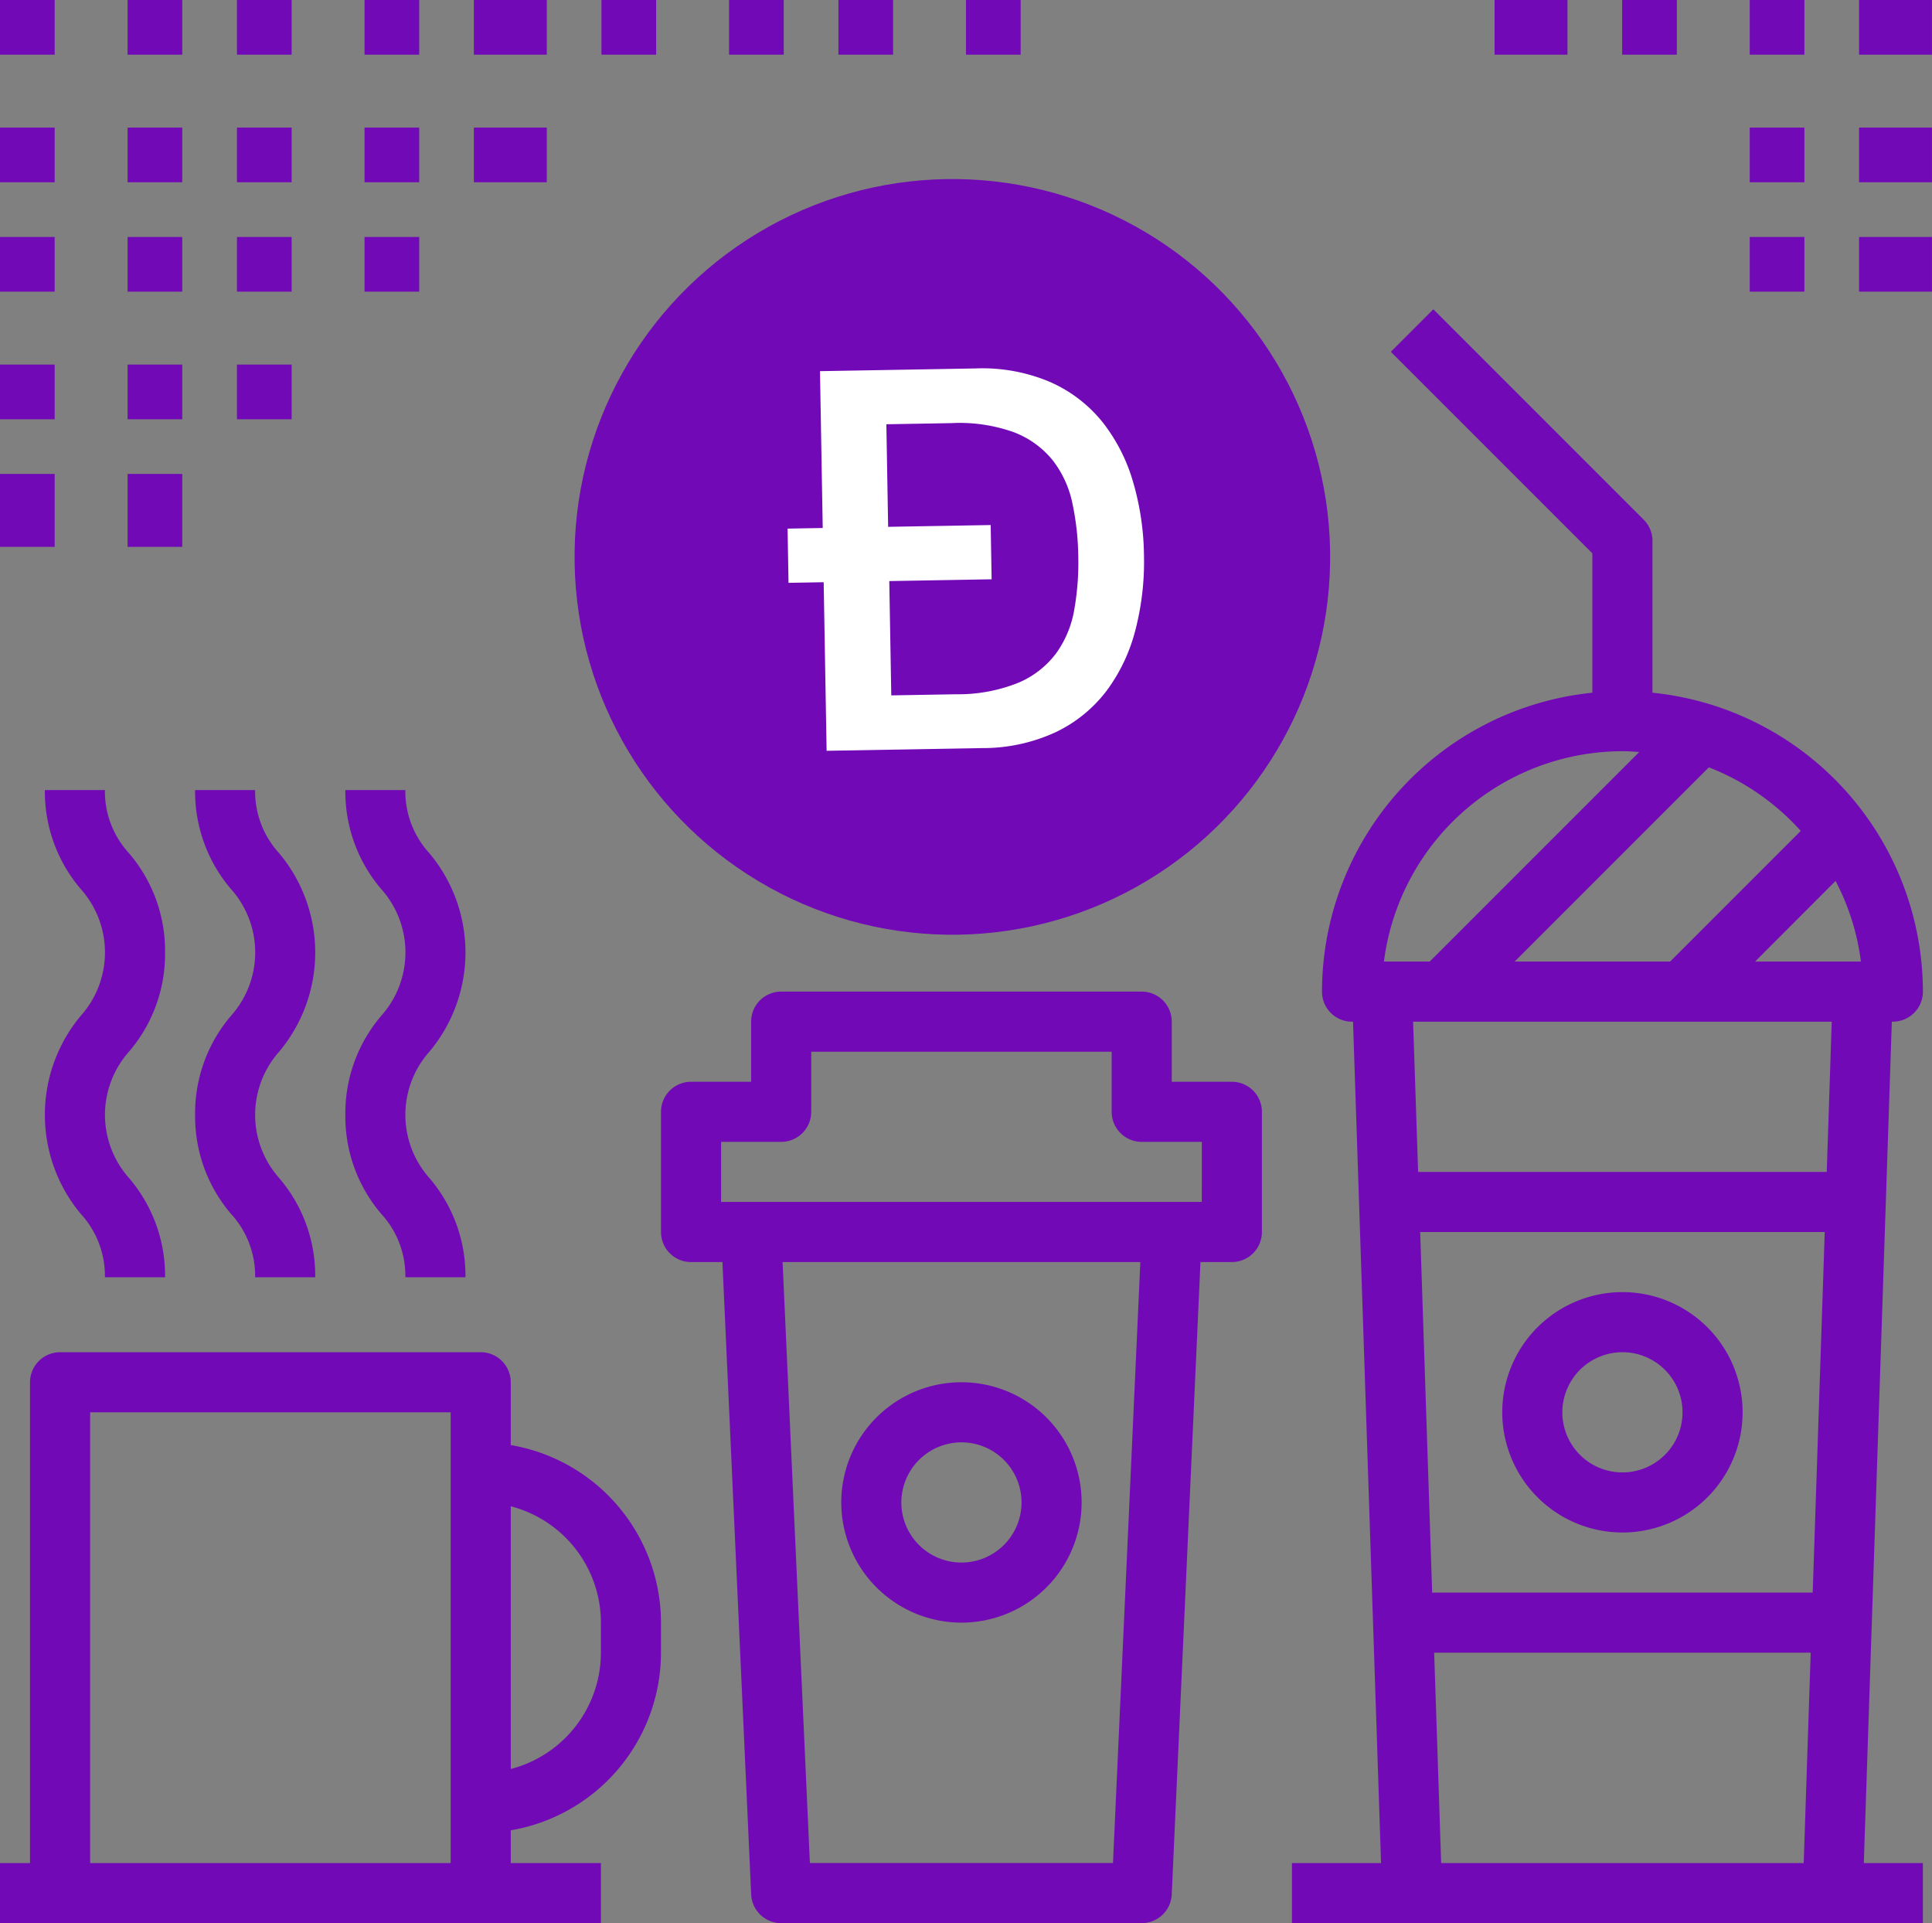 <svg xmlns="http://www.w3.org/2000/svg" width="80.671" height="80.29" viewBox="0 0 80.671 80.29"><rect x="0" y="0" width="80.671" height="80.29" fill="#808080" stroke="none"/><g transform="translate(-69 -45.043)"><g transform="translate(416 82.33)"><g transform="translate(-538.838 -80.95)"><g transform="translate(215.556 51.416) rotate(-1)"><g transform="translate(0)"><circle cx="15.775" cy="15.775" r="15.775" fill="#7209b7"/><path d="M4.208,6.548H8.482V8.813H4.208v4.773H6.9a6.746,6.746,0,0,0,2.619-.433,3.829,3.829,0,0,0,1.6-1.2,4.359,4.359,0,0,0,.789-1.8,11.293,11.293,0,0,0,.208-2.231,11.293,11.293,0,0,0-.208-2.231,4.355,4.355,0,0,0-.789-1.8,3.835,3.835,0,0,0-1.6-1.2A6.746,6.746,0,0,0,6.9,2.265h-2.7V6.549ZM1.468,8.813H0V6.549H1.468V0H7.956a7.24,7.24,0,0,1,3.113.621,5.8,5.8,0,0,1,2.148,1.7,7.3,7.3,0,0,1,1.238,2.519,11.36,11.36,0,0,1,.405,3.086,11.363,11.363,0,0,1-.406,3.086,7.271,7.271,0,0,1-1.238,2.519,5.791,5.791,0,0,1-2.147,1.7,7.228,7.228,0,0,1-3.113.621H1.468Z" transform="translate(8.916 7.925)" fill="#fff" fill-rule="evenodd"/></g></g></g></g><path d="M21.327,48.877V46.255A1.254,1.254,0,0,0,20.073,45H2.509a1.254,1.254,0,0,0-1.255,1.255V66.327H0v2.509H25.091V66.327H21.327V64.96A7.532,7.532,0,0,0,27.6,57.545V56.291A7.534,7.534,0,0,0,21.327,48.877ZM3.764,66.327V47.509H18.818V66.327Zm21.327-8.782A5.026,5.026,0,0,1,21.327,62.4V51.432a5.026,5.026,0,0,1,3.764,4.859Z" transform="translate(69 56.497)" fill="#7209b7"/><path d="M45.836,36.764H43.327V34.255A1.254,1.254,0,0,0,42.073,33H27.018a1.254,1.254,0,0,0-1.255,1.255v2.509H23.255A1.254,1.254,0,0,0,22,38.018v5.018a1.254,1.254,0,0,0,1.255,1.255h1.31l1.2,26.4a1.255,1.255,0,0,0,1.253,1.2H42.073a1.255,1.255,0,0,0,1.253-1.2l1.2-26.4h1.31a1.254,1.254,0,0,0,1.255-1.255V38.018A1.254,1.254,0,0,0,45.836,36.764ZM40.873,69.381H28.217l-1.14-25.091H42.015Zm3.708-27.6H24.509V39.273h2.509a1.254,1.254,0,0,0,1.255-1.255V35.509H40.818v2.509a1.254,1.254,0,0,0,1.255,1.255h2.509Z" transform="translate(74.6 53.442)" fill="#7209b7"/><path d="M33.018,56.036A5.018,5.018,0,1,0,28,51.018,5.023,5.023,0,0,0,33.018,56.036Zm0-7.527a2.509,2.509,0,1,1-2.509,2.509A2.512,2.512,0,0,1,33.018,48.509Z" transform="translate(76.127 56.751)" fill="#7209b7"/><path d="M55.018,53.036A5.018,5.018,0,1,0,50,48.018,5.023,5.023,0,0,0,55.018,53.036Zm0-7.527a2.509,2.509,0,1,1-2.509,2.509A2.512,2.512,0,0,1,55.018,45.509Z" transform="translate(81.727 55.988)" fill="#7209b7"/><path d="M68.091,40.034a1.254,1.254,0,0,0,1.255-1.255A12.562,12.562,0,0,0,58.054,26.3V19.962a1.249,1.249,0,0,0-.368-.887l-8.782-8.782-1.774,1.774,8.414,8.414V26.3A12.563,12.563,0,0,0,44.255,38.78a1.254,1.254,0,0,0,1.255,1.255h.041l1.17,35.127H43V77.67H69.345V75.161H66.879l1.17-35.127Zm-1.332-2.509H62.337L65.7,34.159A9.967,9.967,0,0,1,66.758,37.525Zm-2.513-5.456L58.79,37.525H52.3l8.109-8.109A10.061,10.061,0,0,1,64.245,32.069ZM56.8,28.743c.237,0,.469.016.7.033l-8.749,8.749H46.841A10.054,10.054,0,0,1,56.8,28.743ZM64.745,63.87H48.855l-.5-15.054H65.247ZM49.231,75.161l-.292-8.782H64.661l-.292,8.782Zm16.1-28.854H48.269l-.21-6.273H65.539Z" transform="translate(79.945 47.663)" fill="#7209b7"/><path d="M2.994,30.427a3.968,3.968,0,0,1,0,5.287,6.453,6.453,0,0,0,0,8.274A3.82,3.82,0,0,1,4,46.632H6.512a6.264,6.264,0,0,0-1.5-4.137,3.97,3.97,0,0,1,0-5.288,6.264,6.264,0,0,0,1.5-4.137,6.259,6.259,0,0,0-1.5-4.135A3.816,3.816,0,0,1,4,26.292H1.494A6.259,6.259,0,0,0,2.994,30.427Z" transform="translate(69.38 51.735)" fill="#7209b7"/><path d="M6.494,39.852a6.263,6.263,0,0,0,1.5,4.136A3.82,3.82,0,0,1,9,46.633h2.509a6.264,6.264,0,0,0-1.5-4.137,3.97,3.97,0,0,1,0-5.288,6.451,6.451,0,0,0,0-8.272A3.816,3.816,0,0,1,9,26.293H6.494a6.259,6.259,0,0,0,1.5,4.135,3.968,3.968,0,0,1,0,5.287A6.261,6.261,0,0,0,6.494,39.852Z" transform="translate(70.653 51.735)" fill="#7209b7"/><path d="M11.494,39.852a6.263,6.263,0,0,0,1.5,4.136A3.82,3.82,0,0,1,14,46.633h2.509a6.264,6.264,0,0,0-1.5-4.137,3.97,3.97,0,0,1,0-5.288,6.451,6.451,0,0,0,0-8.272A3.816,3.816,0,0,1,14,26.293H11.494a6.259,6.259,0,0,0,1.5,4.135,3.968,3.968,0,0,1,0,5.287A6.261,6.261,0,0,0,11.494,39.852Z" transform="translate(71.926 51.735)" fill="#7209b7"/><rect width="2.283" height="2.283" transform="translate(69 60.264)" fill="#7209b7"/><rect width="2.283" height="2.283" transform="translate(74.327 60.264)" fill="#7209b7"/><rect width="2.283" height="3.044" transform="translate(69 64.83)" fill="#7209b7"/><rect width="2.283" height="3.044" transform="translate(74.327 64.83)" fill="#7209b7"/><rect width="2.283" height="2.283" transform="translate(69 54.936)" fill="#7209b7"/><rect width="2.283" height="2.283" transform="translate(74.327 54.936)" fill="#7209b7"/><rect width="2.283" height="2.283" transform="translate(78.894 54.936)" fill="#7209b7"/><rect width="2.283" height="2.283" transform="translate(69 50.37)" fill="#7209b7"/><rect width="2.283" height="2.283" transform="translate(74.327 50.37)" fill="#7209b7"/><rect width="2.283" height="2.283" transform="translate(78.894 50.37)" fill="#7209b7"/><rect width="2.283" height="2.283" transform="translate(78.894 60.264)" fill="#7209b7"/><rect width="2.283" height="2.283" transform="translate(69 45.043)" fill="#7209b7"/><rect width="2.283" height="2.283" transform="translate(74.327 45.043)" fill="#7209b7"/><rect width="2.283" height="2.283" transform="translate(78.894 45.043)" fill="#7209b7"/><rect width="2.283" height="2.283" transform="translate(84.221 50.37)" fill="#7209b7"/><rect width="2.283" height="2.283" transform="translate(84.221 54.936)" fill="#7209b7"/><rect width="3.044" height="2.283" transform="translate(88.787 50.37)" fill="#7209b7"/><rect width="2.283" height="2.283" transform="translate(84.221 45.043)" fill="#7209b7"/><rect width="2.283" height="2.283" transform="translate(142.06 54.936)" fill="#7209b7"/><rect width="2.283" height="2.283" transform="translate(142.06 50.37)" fill="#7209b7"/><rect width="3.044" height="2.283" transform="translate(131.406 45.043)" fill="#7209b7"/><rect width="2.283" height="2.283" transform="translate(136.733 45.043)" fill="#7209b7"/><rect width="2.283" height="2.283" transform="translate(142.06 45.043)" fill="#7209b7"/><rect width="3.044" height="2.283" transform="translate(146.626 50.37)" fill="#7209b7"/><rect width="3.044" height="2.283" transform="translate(146.626 54.936)" fill="#7209b7"/><rect width="3.044" height="2.283" transform="translate(146.626 45.043)" fill="#7209b7"/><rect width="3.044" height="2.283" transform="translate(88.787 45.043)" fill="#7209b7"/><rect width="2.283" height="2.283" transform="translate(94.114 45.043)" fill="#7209b7"/><rect width="2.283" height="2.283" transform="translate(99.442 45.043)" fill="#7209b7"/><rect width="2.283" height="2.283" transform="translate(104.008 45.043)" fill="#7209b7"/><rect width="2.283" height="2.283" transform="translate(109.335 45.043)" fill="#7209b7"/></g></svg>